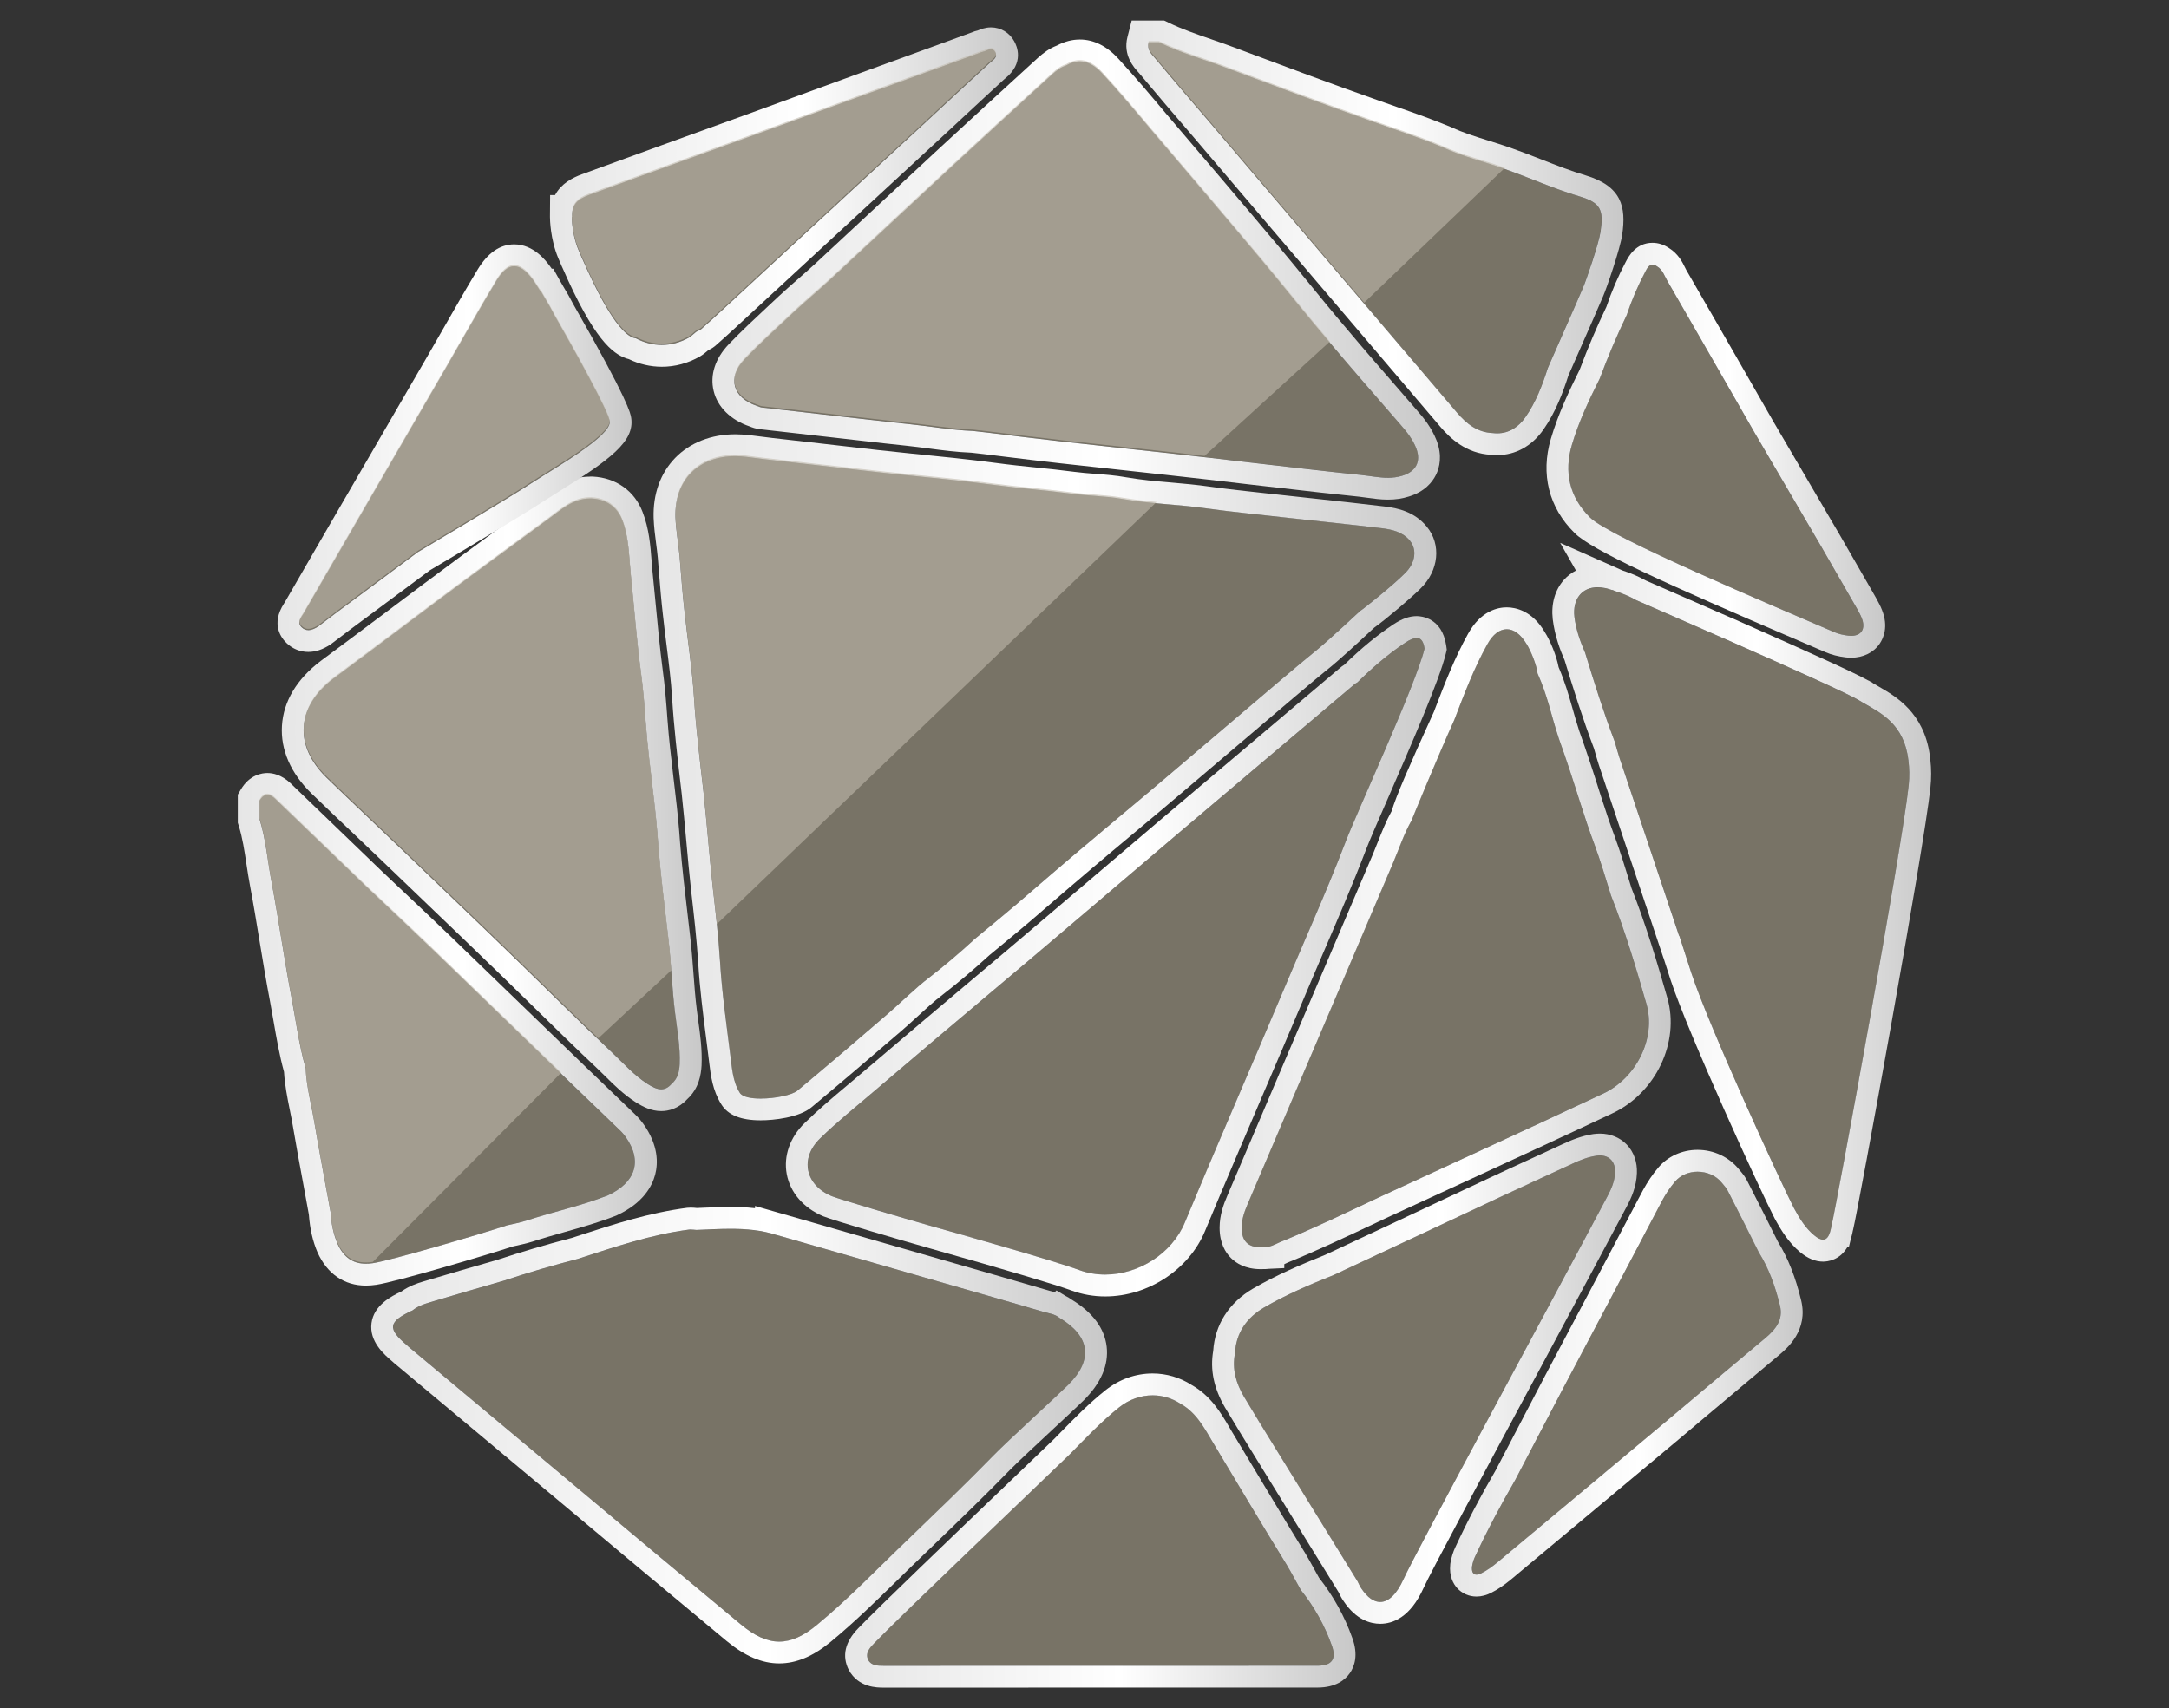<?xml version="1.0" encoding="utf-8"?>
<!-- Generator: Adobe Illustrator 16.0.0, SVG Export Plug-In . SVG Version: 6.00 Build 0)  -->
<!DOCTYPE svg PUBLIC "-//W3C//DTD SVG 1.1//EN" "http://www.w3.org/Graphics/SVG/1.1/DTD/svg11.dtd">
<svg version="1.1" id="Layer_1" xmlns="http://www.w3.org/2000/svg" xmlns:xlink="http://www.w3.org/1999/xlink" x="0px" y="0px"
	 width="107.354px" height="84.559px" viewBox="0 0 107.354 84.559" enable-background="new 0 0 107.354 84.559"
	 xml:space="preserve">
<rect x="0" y="0" width="107.354" height="84.559" fill="#333333" stroke="none"/>
<g>
	<g>
		<path fill="#787366" d="M59.74,5.903c4.126,4.844,8.249,9.692,12.378,14.53c0.465,0.541,0.999,0.973,1.76,1.003c0,0,0,0,0.002,0
			c0.711,0.087,1.248-0.251,1.624-0.792c0.516-0.738,0.834-1.581,1.104-2.432l0,0c0.574-1.318,1.17-2.636,1.739-3.968
			c0.162-0.372,0.79-2.22,0.87-2.78c0.159-1.081,0.007-1.428-1.047-1.745c-1.261-0.374-2.456-0.918-3.687-1.352
			c-1.028-0.372-2.108-0.619-3.104-1.086l0,0c-1.181-0.494-2.401-0.887-3.604-1.32c-2.367-0.833-4.716-1.716-7.061-2.595
			c-1.115-0.426-2.268-0.742-3.35-1.271c-0.173,0-0.344,0-0.518,0c-0.088,0.344,0.115,0.563,0.317,0.783
			C58.02,3.904,58.882,4.906,59.74,5.903z"/>
		
			<linearGradient id="SVGID_1_" gradientUnits="userSpaceOnUse" x1="64.108" y1="96.842" x2="88.712" y2="96.842" gradientTransform="matrix(1 0 0 -1 -8.36 108.614)">
			<stop  offset="0" style="stop-color:#E6E6E6"/>
			<stop  offset="0.54" style="stop-color:#FFFFFF"/>
			<stop  offset="1" style="stop-color:#C8C8C8"/>
		</linearGradient>
		<path fill="url(#SVGID_1_)" d="M57.367,2.096c1.082,0.529,2.233,0.845,3.35,1.271c2.345,0.878,4.693,1.763,7.061,2.595
			c1.202,0.432,2.423,0.826,3.604,1.32c0.995,0.467,2.075,0.715,3.104,1.086c1.231,0.435,2.425,0.977,3.686,1.352
			c1.054,0.315,1.206,0.664,1.047,1.745c-0.079,0.56-0.706,2.408-0.87,2.78c-0.569,1.331-1.165,2.65-1.738,3.968
			c-0.271,0.851-0.591,1.693-1.105,2.432c-0.337,0.485-0.802,0.806-1.405,0.806c-0.071,0-0.145-0.004-0.219-0.014
			c-0.002,0-0.002,0-0.002,0c-0.761-0.03-1.295-0.461-1.76-1.003c-4.129-4.838-8.251-9.687-12.377-14.53
			c-0.858-0.997-1.721-2-2.574-3.024c-0.202-0.22-0.405-0.438-0.317-0.783C57.023,2.096,57.195,2.096,57.367,2.096 M57.618,1.015
			h-0.251H56.85h-0.838l-0.208,0.812c-0.233,0.907,0.32,1.513,0.558,1.771c0.833,1,1.699,2.009,2.561,3.01l4.465,5.242
			c2.635,3.097,5.271,6.193,7.908,9.284c0.485,0.565,1.268,1.316,2.501,1.38c0.104,0.01,0.203,0.016,0.304,0.016
			c0.911,0,1.727-0.451,2.295-1.271c0.604-0.865,0.961-1.829,1.23-2.666c0.227-0.523,0.458-1.046,0.69-1.571
			c0.346-0.782,0.691-1.565,1.028-2.353c0.172-0.389,0.848-2.353,0.947-3.055c0.202-1.372-0.027-2.397-1.808-2.932
			c-0.731-0.218-1.438-0.494-2.185-0.787c-0.482-0.188-0.965-0.377-1.453-0.549c-0.381-0.137-0.777-0.262-1.172-0.384
			c-0.65-0.204-1.266-0.395-1.832-0.661c-0.919-0.386-1.816-0.699-2.682-1c-0.34-0.118-0.678-0.236-1.016-0.358
			c-2.223-0.783-4.462-1.622-6.628-2.434l-0.42-0.158c-0.382-0.146-0.775-0.281-1.168-0.416c-0.734-0.253-1.428-0.492-2.084-0.812
			L57.618,1.015L57.618,1.015z"/>
	</g>
	<g>
		<path fill="#787366" d="M69.78,26.763c-0.349-0.428-0.873-0.554-1.395-0.617c-1.58-0.188-3.165-0.354-4.742-0.526
			c-1.308-0.15-2.621-0.273-3.921-0.455c-1.388-0.201-2.783-0.224-4.171-0.468c-0.83-0.148-1.689-0.151-2.536-0.265
			c-1.279-0.169-2.568-0.261-3.853-0.436c-1.4-0.185-2.818-0.329-4.227-0.468c-1.497-0.149-2.991-0.331-4.487-0.5
			c-1.168-0.137-2.332-0.252-3.498-0.411c-2.081-0.265-3.581,0.933-3.518,2.995c0.024,0.646,0.146,1.28,0.203,1.905
			c0.08,0.922,0.14,1.837,0.244,2.745c0.149,1.407,0.378,2.816,0.467,4.226c0.098,1.575,0.29,3.134,0.471,4.698
			c0.173,1.586,0.288,3.173,0.463,4.766c0.14,1.214,0.28,2.432,0.358,3.665c0.092,1.532,0.315,3.06,0.502,4.587
			c0.089,0.648,0.113,1.314,0.477,1.896c0.307,0.498,2.405,0.263,2.854-0.112c1.477-1.229,2.929-2.478,4.385-3.726
			c0.725-0.62,1.396-1.307,2.158-1.889c0.743-0.574,1.45-1.175,2.144-1.81c0,0,0,0,0-0.01c0.924-0.765,1.854-1.521,2.755-2.31
			c1.542-1.334,3.094-2.649,4.653-3.95c2.118-1.75,8.457-7.2,9.379-7.93c0.829-0.657,2.372-2.132,2.381-2.125
			c0.077-0.036,1.597-1.238,2.213-1.863C70.069,27.857,70.134,27.193,69.78,26.763z M67.167,30.021
			c0.003,0.015,0.011,0.028,0.017,0.042C67.178,30.049,67.17,30.035,67.167,30.021z"/>
		
			<linearGradient id="SVGID_2_" gradientUnits="userSpaceOnUse" x1="40.709" y1="70.134" x2="79.447" y2="70.134" gradientTransform="matrix(1 0 0 -1 -8.36 108.614)">
			<stop  offset="0" style="stop-color:#E6E6E6"/>
			<stop  offset="0.54" style="stop-color:#FFFFFF"/>
			<stop  offset="1" style="stop-color:#C8C8C8"/>
		</linearGradient>
		<path fill="url(#SVGID_2_)" d="M36.391,22.581c0.18,0,0.369,0.013,0.56,0.037c1.167,0.158,2.331,0.273,3.498,0.411
			c1.496,0.17,2.99,0.352,4.487,0.501c1.409,0.139,2.826,0.283,4.227,0.468c1.284,0.175,2.573,0.268,3.853,0.436
			c0.846,0.114,1.706,0.117,2.536,0.265c1.388,0.245,2.783,0.268,4.171,0.468c1.3,0.182,2.613,0.305,3.921,0.455
			c1.577,0.173,3.162,0.338,4.742,0.526c0.521,0.063,1.046,0.188,1.395,0.617c0.354,0.429,0.289,1.092-0.241,1.611
			c-0.616,0.625-2.136,1.827-2.213,1.863l0,0c-0.016,0-1.555,1.469-2.381,2.125c-0.922,0.73-7.261,6.179-9.379,7.93
			c-1.559,1.301-3.111,2.617-4.653,3.951c-0.901,0.787-1.83,1.543-2.755,2.309c0,0.009,0,0.009,0,0.009
			c-0.695,0.634-1.401,1.236-2.144,1.811c-0.762,0.581-1.433,1.269-2.158,1.888c-1.456,1.249-2.908,2.499-4.385,3.726
			c-0.267,0.224-1.115,0.396-1.824,0.396c-0.484,0-0.905-0.081-1.03-0.283c-0.363-0.581-0.387-1.247-0.476-1.896
			c-0.188-1.527-0.411-3.055-0.503-4.587c-0.077-1.234-0.219-2.452-0.358-3.666c-0.175-1.592-0.291-3.177-0.464-4.765
			c-0.18-1.564-0.372-3.123-0.471-4.699c-0.09-1.41-0.318-2.818-0.467-4.225c-0.105-0.909-0.165-1.823-0.244-2.745
			c-0.057-0.625-0.179-1.26-0.203-1.906C33.377,23.74,34.606,22.581,36.391,22.581 M67.184,30.063
			c-0.006-0.014-0.014-0.027-0.017-0.042C67.17,30.035,67.178,30.049,67.184,30.063 M36.391,21.499
			c-1.186,0-2.241,0.415-2.972,1.169c-0.734,0.757-1.104,1.786-1.068,2.976c0.017,0.449,0.071,0.865,0.124,1.269
			c0.031,0.235,0.062,0.469,0.083,0.7c0.023,0.277,0.046,0.556,0.067,0.833c0.052,0.65,0.106,1.296,0.18,1.938
			c0.053,0.51,0.119,1.029,0.185,1.548c0.109,0.865,0.223,1.758,0.276,2.622c0.09,1.446,0.258,2.888,0.421,4.284l0.055,0.47
			c0.083,0.77,0.154,1.545,0.225,2.322c0.074,0.811,0.148,1.623,0.238,2.438l0.008,0.07c0.133,1.16,0.271,2.362,0.346,3.543
			c0.075,1.244,0.234,2.49,0.389,3.694l0.12,0.957l0.039,0.312c0.072,0.595,0.161,1.334,0.594,2.025
			c0.328,0.53,0.965,0.791,1.948,0.791c0.646,0,1.904-0.136,2.518-0.647c1.424-1.186,2.849-2.407,4.226-3.59l0.171-0.146
			c0.282-0.243,0.559-0.494,0.834-0.747c0.432-0.396,0.841-0.771,1.276-1.103c0.745-0.577,1.469-1.188,2.216-1.87l0.09-0.08
			l0.346-0.286c0.759-0.626,1.544-1.273,2.302-1.937c1.479-1.278,3.038-2.603,4.636-3.933c1.038-0.858,3.062-2.582,5.02-4.248
			c1.996-1.699,3.882-3.305,4.337-3.665c0.643-0.509,1.624-1.422,2.151-1.912c0.123-0.114,0.211-0.197,0.25-0.23
			c0.591-0.42,1.88-1.519,2.291-1.936c0.901-0.881,1.035-2.173,0.305-3.058c-0.598-0.736-1.437-0.923-2.1-1.001
			c-1.204-0.145-2.41-0.275-3.612-0.405l-1.143-0.125c-0.386-0.044-0.779-0.086-1.173-0.129c-0.895-0.097-1.819-0.196-2.715-0.322
			c-0.643-0.092-1.285-0.15-1.908-0.204c-0.772-0.066-1.501-0.131-2.227-0.258c-0.522-0.094-1.042-0.134-1.543-0.173
			c-0.346-0.027-0.692-0.053-1.036-0.099c-0.631-0.083-1.263-0.149-1.893-0.214c-0.653-0.067-1.306-0.134-1.957-0.223
			c-1.38-0.182-2.75-0.321-4.267-0.472c-1.076-0.107-2.15-0.231-3.226-0.356l-1.245-0.143c-0.391-0.045-0.785-0.09-1.179-0.134
			c-0.766-0.085-1.531-0.17-2.297-0.273C36.852,21.515,36.618,21.499,36.391,21.499L36.391,21.499z"/>
	</g>
	<g>
		<path fill="#787366" d="M49.205,72.021c0.626-0.646,3.11-2.913,3.664-3.461c1.251-1.241,1.091-2.404-0.416-3.312
			c0,0,0,0-0.003,0.003c-0.234-0.204-0.532-0.23-0.812-0.312c-0.774-0.23-1.55-0.446-2.326-0.676
			c-2.157-0.616-9.394-2.7-10.859-3.123c0,0.003,0,0.003,0,0.003c-1.301-0.426-2.647-0.307-3.981-0.256h-0.002
			c-0.115-0.01-0.247-0.027-0.357-0.018c-1.892,0.247-3.682,0.86-5.483,1.443c0,0,0,0,0,0.002c-1.236,0.319-2.453,0.674-3.665,1.077
			l0,0c-1.238,0.358-2.475,0.717-3.706,1.085c-0.298,0.087-0.598,0.199-0.837,0.395c-0.002,0-0.002,0-0.005,0
			c-1.201,0.561-1.26,0.897-0.261,1.733c0.012,0.01,0.025,0.027,0.042,0.043c2.724,2.277,5.444,4.556,8.165,6.831
			c2.76,2.314,5.521,4.627,8.291,6.924c1.366,1.144,2.44,1.149,3.787,0.036c1.6-1.321,3.032-2.826,4.529-4.253
			C46.39,74.81,47.822,73.442,49.205,72.021z"/>
		
			<linearGradient id="SVGID_3_" gradientUnits="userSpaceOnUse" x1="26.733" y1="37.59" x2="63.15" y2="37.59" gradientTransform="matrix(1 0 0 -1 -8.36 108.614)">
			<stop  offset="0" style="stop-color:#E6E6E6"/>
			<stop  offset="0.54" style="stop-color:#FFFFFF"/>
			<stop  offset="1" style="stop-color:#C8C8C8"/>
		</linearGradient>
		<path fill="url(#SVGID_3_)" d="M36.155,60.83c0.773,0,1.542,0.063,2.295,0.311c0,0,0,0,0-0.003
			c1.467,0.423,8.704,2.505,10.86,3.123c0.777,0.229,1.553,0.445,2.327,0.676c0.281,0.082,0.579,0.108,0.812,0.312
			c0.003-0.003,0.003-0.003,0.003-0.003c1.507,0.909,1.668,2.07,0.416,3.312c-0.554,0.548-3.038,2.815-3.664,3.46
			c-1.383,1.422-2.815,2.79-4.238,4.166c-1.497,1.426-2.929,2.932-4.529,4.253c-0.667,0.552-1.268,0.829-1.87,0.829
			c-0.613,0-1.228-0.288-1.917-0.865c-2.77-2.297-5.531-4.61-8.291-6.924c-2.721-2.276-5.441-4.554-8.166-6.831
			c-0.016-0.016-0.029-0.033-0.042-0.043c-0.997-0.835-0.939-1.173,0.262-1.733c0.003,0,0.003,0,0.005,0
			c0.24-0.197,0.54-0.308,0.836-0.395c1.231-0.368,2.468-0.727,3.706-1.085c1.211-0.403,2.429-0.758,3.664-1.077
			c0-0.002,0-0.002,0-0.002c1.801-0.583,3.592-1.196,5.483-1.443c0.023-0.002,0.047-0.003,0.071-0.003
			c0.093,0,0.194,0.014,0.286,0.021h0.002C35.032,60.864,35.594,60.83,36.155,60.83 M37.368,59.7v0.111
			c-0.462-0.054-0.881-0.063-1.213-0.063l0,0l0,0c-0.429,0-0.856,0.02-1.285,0.037l-0.374,0.016h-0.002
			c-0.104-0.01-0.211-0.019-0.312-0.019c-0.061,0-0.119,0.003-0.174,0.009c-1.88,0.244-3.614,0.809-5.293,1.354l-0.419,0.137h-0.001
			c-1.285,0.335-2.486,0.688-3.671,1.081c-1.201,0.347-2.439,0.706-3.674,1.075c-0.311,0.091-0.71,0.229-1.08,0.492
			c-0.52,0.245-1.367,0.687-1.483,1.569c-0.118,0.908,0.62,1.551,1.042,1.906l0.073,0.067l4.143,3.466l4.022,3.365
			c2.76,2.315,5.523,4.63,8.293,6.929c0.896,0.746,1.75,1.113,2.608,1.113c0.846,0,1.683-0.353,2.558-1.077
			c1.172-0.968,2.259-2.032,3.31-3.062c0.425-0.417,0.848-0.832,1.278-1.241l0.618-0.597c1.206-1.164,2.454-2.366,3.649-3.596
			c0.351-0.361,1.388-1.327,2.223-2.104c0.63-0.586,1.195-1.111,1.428-1.341c0.867-0.862,1.249-1.759,1.142-2.669
			c-0.109-0.907-0.691-1.689-1.731-2.322c-0.104-0.077-0.208-0.139-0.312-0.188l-0.44-0.268l-0.082,0.083
			c-0.039-0.011-0.077-0.021-0.112-0.027c-0.051-0.012-0.102-0.024-0.151-0.039c-0.396-0.116-0.798-0.232-1.198-0.348
			c-0.375-0.107-0.75-0.215-1.126-0.327c-2.165-0.619-9.4-2.702-10.867-3.126l-0.134-0.038c-0.026-0.008-0.053-0.016-0.08-0.022
			L37.368,59.7L37.368,59.7z"/>
	</g>
	<g>
		<path fill="#787366" d="M79.556,59.227c0.196-0.369,0.365-0.747,0.38-1.188c0.024-0.574-0.34-0.911-0.92-0.827
			c-0.437,0.063-0.838,0.229-1.238,0.417c-1.176,0.55-2.366,1.082-3.545,1.637c-2.737,1.292-5.476,2.561-8.22,3.85l0,0
			c-1.187,0.474-2.364,0.977-3.461,1.616c-0.838,0.493-1.383,1.241-1.428,2.27l0,0c-0.154,0.778,0.062,1.478,0.44,2.131
			c0.479,0.807,0.978,1.613,1.466,2.405c1.386,2.253,2.778,4.505,4.161,6.747c0.062,0.121,0.118,0.256,0.196,0.364
			c0.698,1.035,1.497,0.819,2.079-0.473C70.049,76.883,76.61,64.787,79.556,59.227z"/>
		
			<linearGradient id="SVGID_4_" gradientUnits="userSpaceOnUse" x1="68.352" y1="40.363" x2="89.38" y2="40.363" gradientTransform="matrix(1 0 0 -1 -8.36 108.614)">
			<stop  offset="0" style="stop-color:#E6E6E6"/>
			<stop  offset="0.54" style="stop-color:#FFFFFF"/>
			<stop  offset="1" style="stop-color:#C8C8C8"/>
		</linearGradient>
		<path fill="url(#SVGID_4_)" d="M79.185,57.199c0.479,0,0.774,0.325,0.751,0.84c-0.015,0.439-0.184,0.818-0.38,1.188
			c-2.948,5.562-9.507,17.656-10.089,18.949c-0.335,0.741-0.74,1.128-1.156,1.128c-0.31,0-0.625-0.214-0.923-0.655
			c-0.077-0.108-0.135-0.243-0.196-0.364c-1.382-2.242-2.773-4.494-4.161-6.747c-0.488-0.791-0.986-1.599-1.466-2.405
			c-0.38-0.653-0.595-1.353-0.44-2.131c0.045-1.027,0.59-1.776,1.428-2.27c1.098-0.64,2.275-1.143,3.461-1.616
			c2.743-1.288,5.481-2.557,8.22-3.85c1.18-0.555,2.369-1.087,3.545-1.637c0.399-0.188,0.8-0.354,1.238-0.417
			C79.075,57.203,79.131,57.199,79.185,57.199 M79.185,56.117c-0.104,0-0.21,0.009-0.323,0.023c-0.595,0.088-1.112,0.308-1.544,0.51
			c-0.557,0.26-1.119,0.519-1.683,0.776c-0.621,0.285-1.243,0.569-1.864,0.861c-1.575,0.743-3.151,1.479-4.727,2.216
			c-1.152,0.538-2.309,1.077-3.462,1.619c-1.167,0.468-2.406,0.993-3.575,1.674c-1.186,0.698-1.877,1.787-1.959,3.076
			c-0.162,0.932,0.027,1.85,0.583,2.803c0.488,0.821,0.989,1.634,1.481,2.429c0.857,1.395,1.718,2.79,2.578,4.184l1.555,2.52
			l0.019,0.037c0.06,0.122,0.132,0.273,0.243,0.428c0.615,0.916,1.323,1.111,1.805,1.111c0.615,0,1.485-0.307,2.143-1.765
			c0.349-0.778,3.229-6.142,5.771-10.873c1.599-2.982,3.191-5.947,4.287-8.014c0.236-0.445,0.482-0.993,0.505-1.657
			c0.023-0.546-0.154-1.052-0.502-1.414C80.18,56.311,79.707,56.117,79.185,56.117L79.185,56.117z"/>
	</g>
	<g>
		<path fill="#787366" d="M33.089,46.526c-0.183-1.562-0.382-3.12-0.508-4.688c-0.056-0.82-0.136-1.633-0.234-2.436
			c-0.143-1.244-0.304-2.474-0.394-3.716c-0.058-0.817-0.124-1.624-0.234-2.432c-0.214-1.614-0.333-3.238-0.502-4.852
			c-0.087-0.888-0.087-1.81-0.42-2.659c-0.252-0.668-0.814-1.034-1.513-1.066c-0.887-0.033-1.482,0.537-2.119,1.003
			c-2.475,1.812-4.953,3.634-7.403,5.485c-0.815,0.615-2.974,2.224-3.241,2.421c-1.848,1.396-1.994,3.318-0.342,4.924
			c1.248,1.208,2.518,2.396,3.771,3.602c1.87,1.8,3.742,3.58,5.599,5.385c1.586,1.535,3.144,3.096,4.755,4.612
			c0.564,0.534,1.083,1.123,1.75,1.55c0.392,0.247,0.804,0.449,1.197-0.012c0.301-0.255,0.372-0.589,0.393-0.963
			c0.036-0.856-0.123-1.7-0.227-2.538C33.262,48.943,33.227,47.726,33.089,46.526z"/>
		
			<linearGradient id="SVGID_5_" gradientUnits="userSpaceOnUse" x1="22.309" y1="69.316" x2="43.09" y2="69.316" gradientTransform="matrix(1 0 0 -1 -8.36 108.614)">
			<stop  offset="0" style="stop-color:#E6E6E6"/>
			<stop  offset="0.54" style="stop-color:#FFFFFF"/>
			<stop  offset="1" style="stop-color:#C8C8C8"/>
		</linearGradient>
		<path fill="url(#SVGID_5_)" d="M29.209,24.677c0.024,0,0.05,0,0.073,0.001c0.698,0.033,1.26,0.399,1.513,1.066
			c0.333,0.849,0.333,1.771,0.42,2.659c0.17,1.614,0.288,3.239,0.502,4.852c0.111,0.807,0.176,1.614,0.234,2.432
			c0.09,1.242,0.25,2.472,0.394,3.716c0.097,0.803,0.179,1.616,0.234,2.436c0.126,1.567,0.324,3.125,0.507,4.688
			c0.14,1.199,0.175,2.416,0.327,3.62c0.104,0.837,0.263,1.682,0.227,2.538c-0.022,0.374-0.092,0.707-0.393,0.963
			c-0.172,0.201-0.347,0.276-0.521,0.276c-0.227,0-0.455-0.125-0.676-0.265c-0.667-0.427-1.185-1.015-1.75-1.55
			c-1.611-1.516-3.168-3.077-4.755-4.612c-1.857-1.804-3.729-3.584-5.599-5.385c-1.253-1.206-2.524-2.393-3.771-3.602
			c-1.652-1.605-1.506-3.529,0.342-4.925c0.267-0.196,2.426-1.804,3.241-2.42c2.45-1.85,4.929-3.673,7.403-5.486
			C27.783,25.227,28.363,24.677,29.209,24.677 M29.209,23.595c-1.091,0-1.837,0.569-2.437,1.027
			c-0.083,0.062-0.165,0.125-0.248,0.187c-2.508,1.837-4.961,3.641-7.416,5.494c-0.812,0.613-2.963,2.216-3.229,2.412
			c-1.189,0.897-1.849,2.005-1.924,3.21c-0.074,1.193,0.434,2.355,1.469,3.36c0.687,0.667,1.379,1.323,2.074,1.982
			c0.567,0.54,1.136,1.079,1.7,1.622c0.668,0.643,1.336,1.283,2.004,1.924c1.2,1.148,2.398,2.299,3.591,3.455
			c0.566,0.549,1.126,1.098,1.687,1.646c1.001,0.981,2.036,1.995,3.081,2.979c0.13,0.123,0.26,0.249,0.389,0.379
			c0.452,0.448,0.919,0.913,1.521,1.295c0.343,0.217,0.756,0.435,1.258,0.435c0.343,0,0.839-0.105,1.287-0.592
			c0.578-0.531,0.68-1.202,0.708-1.666c0.034-0.789-0.067-1.514-0.165-2.216c-0.023-0.173-0.048-0.346-0.069-0.518
			c-0.077-0.608-0.122-1.214-0.17-1.856c-0.043-0.572-0.088-1.165-0.156-1.755l-0.104-0.891c-0.146-1.233-0.298-2.509-0.398-3.759
			c-0.053-0.786-0.132-1.6-0.239-2.479l-0.091-0.78c-0.117-0.992-0.227-1.927-0.297-2.884c-0.057-0.795-0.125-1.65-0.242-2.5
			c-0.135-1.025-0.235-2.087-0.332-3.115c-0.054-0.569-0.108-1.137-0.167-1.704c-0.016-0.169-0.031-0.349-0.044-0.527
			c-0.057-0.745-0.123-1.59-0.445-2.414c-0.392-1.038-1.316-1.698-2.468-1.753H29.209L29.209,23.595z"/>
	</g>
	<g>
		<path fill="#787366" d="M53.423,62.874c2.004,0.729,4.422-0.418,5.222-2.357c1.555-3.745,3.187-7.479,4.77-11.232
			c1.059-2.533,2.196-5.027,3.178-7.591c0.571-1.506,3.477-7.778,3.916-9.587c-0.087-0.578-0.354-0.686-0.944-0.298
			c-0.867,0.574-1.639,1.245-2.376,1.971c-0.063,0.039-0.119,0.062-0.165,0.11c-2.935,2.477-5.863,4.958-8.792,7.438
			c-1.414,1.2-7.51,6.399-9.161,7.776c-1.959,1.644-3.906,3.3-5.849,4.953c-0.886,0.752-1.794,1.485-2.631,2.301
			c-1.018,0.984-0.729,2.31,0.574,2.854c0.367,0.153,3.65,1.118,4.912,1.476C47.253,61.022,52.173,62.407,53.423,62.874z"/>
		
			<linearGradient id="SVGID_6_" gradientUnits="userSpaceOnUse" x1="47.255" y1="61.276" x2="79.966" y2="61.276" gradientTransform="matrix(1 0 0 -1 -8.36 108.614)">
			<stop  offset="0" style="stop-color:#E6E6E6"/>
			<stop  offset="0.54" style="stop-color:#FFFFFF"/>
			<stop  offset="1" style="stop-color:#C8C8C8"/>
		</linearGradient>
		<path fill="url(#SVGID_6_)" d="M70.121,31.58c0.216,0,0.335,0.178,0.387,0.527c-0.439,1.809-3.345,8.081-3.916,9.587
			c-0.98,2.562-2.119,5.058-3.178,7.591c-1.583,3.753-3.215,7.487-4.77,11.232c-0.635,1.538-2.288,2.578-3.943,2.578
			c-0.432,0-0.864-0.069-1.278-0.221c-1.25-0.467-6.17-1.853-7.349-2.186c-1.262-0.357-4.544-1.323-4.911-1.476
			c-1.304-0.545-1.594-1.869-0.574-2.854c0.835-0.815,1.745-1.548,2.631-2.301c1.943-1.652,3.89-3.311,5.849-4.953
			c1.651-1.375,7.748-6.575,9.161-7.776c2.929-2.479,5.857-4.962,8.791-7.438c0.047-0.047,0.104-0.071,0.166-0.11
			c0.738-0.726,1.51-1.397,2.376-1.971C69.797,31.656,69.981,31.58,70.121,31.58 M70.121,30.499c-0.362,0-0.728,0.129-1.149,0.406
			c-0.812,0.539-1.59,1.177-2.443,2.009c-0.068,0.041-0.148,0.096-0.229,0.17c-2.308,1.95-4.614,3.903-6.918,5.854l-1.849,1.565
			l-1.943,1.654c-2.39,2.033-6.001,5.108-7.21,6.115c-1.824,1.529-3.632,3.066-5.438,4.604l-0.42,0.356l-0.56,0.473
			c-0.707,0.594-1.438,1.207-2.126,1.879c-0.737,0.712-1.064,1.642-0.896,2.542c0.173,0.917,0.833,1.677,1.808,2.085
			c0.492,0.204,4.147,1.268,5.034,1.518l0.213,0.061c3.92,1.108,6.293,1.816,7.052,2.099c0.531,0.193,1.084,0.289,1.656,0.289
			c2.122,0,4.155-1.334,4.943-3.248c0.908-2.186,1.862-4.413,2.784-6.565c0.662-1.552,1.328-3.103,1.983-4.658
			c0.363-0.87,0.734-1.733,1.104-2.594c0.705-1.636,1.433-3.326,2.084-5.028c0.181-0.477,0.624-1.494,1.14-2.673
			c1.113-2.559,2.501-5.744,2.817-7.047l0.049-0.205l-0.029-0.21C71.37,30.57,70.328,30.499,70.121,30.499L70.121,30.499z"/>
	</g>
	<g>
		<path fill="#787366" d="M41.046,13.881c-0.589,0.542-1.203,1.051-1.786,1.596c-0.81,0.762-1.637,1.51-2.41,2.315
			c-0.866,0.901-0.586,1.891,0.598,2.292c0.099,0.036,0.201,0.086,0.301,0.09c1.271,0.151,2.542,0.28,3.819,0.435
			c1.131,0.125,2.268,0.264,3.408,0.38c1.063,0.11,2.113,0.301,3.186,0.342c0.226,0.025,0.452,0.05,0.676,0.076
			c1.254,0.153,2.512,0.312,3.759,0.45c1.741,0.198,3.483,0.379,5.221,0.572c1.409,0.155,2.832,0.318,4.238,0.486
			c1.778,0.203,3.556,0.417,5.334,0.598c0.661,0.067,1.336,0.251,2.013,0.037c0.676-0.204,0.948-0.698,0.695-1.36
			c-0.174-0.44-0.462-0.812-0.776-1.167c-1.17-1.352-2.35-2.691-3.495-4.054c-1.15-1.349-2.245-2.739-3.382-4.093
			c-1.816-2.163-3.654-4.323-5.497-6.484c-0.777-0.928-1.565-1.86-2.392-2.759c-0.604-0.655-1.184-0.748-1.801-0.388
			C52.497,3.325,52.293,3.49,52.1,3.66c-1.629,1.489-3.256,2.978-4.87,4.472C45.163,10.047,43.11,11.968,41.046,13.881z"/>
		
			<linearGradient id="SVGID_7_" gradientUnits="userSpaceOnUse" x1="43.622" y1="95.27" x2="79.633" y2="95.27" gradientTransform="matrix(1 0 0 -1 -8.36 108.614)">
			<stop  offset="0" style="stop-color:#E6E6E6"/>
			<stop  offset="0.54" style="stop-color:#FFFFFF"/>
			<stop  offset="1" style="stop-color:#C8C8C8"/>
		</linearGradient>
		<path fill="url(#SVGID_7_)" d="M53.445,3.037c0.37,0,0.736,0.19,1.109,0.596c0.826,0.899,1.614,1.83,2.392,2.759
			c1.843,2.161,3.681,4.32,5.497,6.484c1.137,1.354,2.23,2.745,3.382,4.093c1.146,1.363,2.325,2.704,3.495,4.055
			c0.313,0.354,0.603,0.726,0.776,1.167c0.253,0.663-0.02,1.158-0.695,1.36c-0.235,0.074-0.471,0.101-0.705,0.101
			c-0.439,0-0.877-0.093-1.308-0.137c-1.779-0.181-3.556-0.396-5.334-0.598c-1.406-0.167-2.83-0.331-4.238-0.486
			c-1.737-0.192-3.479-0.374-5.221-0.571c-1.247-0.137-2.505-0.297-3.759-0.45c-0.224-0.026-0.449-0.051-0.676-0.076
			c-1.072-0.042-2.122-0.234-3.185-0.342c-1.141-0.116-2.277-0.256-3.408-0.38c-1.278-0.155-2.549-0.284-3.819-0.435
			c-0.101-0.003-0.203-0.054-0.301-0.09c-1.184-0.401-1.464-1.39-0.598-2.292c0.774-0.806,1.6-1.554,2.41-2.315
			c0.583-0.545,1.197-1.054,1.786-1.596c2.064-1.914,4.117-3.833,6.183-5.748c1.614-1.493,3.242-2.981,4.871-4.472
			c0.193-0.171,0.397-0.336,0.654-0.416C52.988,3.108,53.217,3.037,53.445,3.037 M53.445,1.956c-0.382,0-0.763,0.101-1.136,0.299
			c-0.391,0.149-0.688,0.385-0.93,0.601l-0.148,0.135c-1.583,1.448-3.167,2.896-4.736,4.348c-1.131,1.049-2.259,2.099-3.386,3.148
			c-0.932,0.867-1.863,1.734-2.797,2.602c-0.263,0.241-0.535,0.479-0.806,0.717c-0.331,0.289-0.662,0.58-0.983,0.879l-0.519,0.486
			c-0.641,0.598-1.305,1.216-1.934,1.871c-0.675,0.703-0.94,1.525-0.747,2.317c0.193,0.793,0.842,1.431,1.777,1.749
			c0.13,0.052,0.316,0.124,0.549,0.143c0.597,0.071,1.193,0.137,1.792,0.203c0.663,0.074,1.329,0.148,1.996,0.227l1.245,0.142
			c0.727,0.083,1.454,0.168,2.184,0.242c0.362,0.038,0.726,0.086,1.088,0.133c0.685,0.09,1.394,0.183,2.123,0.212l0.251,0.028
			l0.378,0.043l0.995,0.123c0.927,0.113,1.854,0.228,2.775,0.33c0.982,0.111,1.966,0.217,2.95,0.323
			c0.757,0.083,1.514,0.164,2.271,0.249c1.405,0.154,2.825,0.317,4.229,0.485l1.383,0.158c1.323,0.152,2.645,0.306,3.967,0.44
			c0.131,0.014,0.265,0.033,0.397,0.052c0.307,0.043,0.653,0.092,1.021,0.092c0.373,0,0.71-0.049,1.033-0.152
			c0.789-0.238,1.171-0.718,1.349-1.079c0.173-0.355,0.32-0.939,0.027-1.7c-0.247-0.629-0.633-1.11-0.978-1.498l-0.897-1.035
			c-0.867-0.996-1.731-1.99-2.578-2.999c-0.644-0.753-1.266-1.515-1.884-2.275c-0.498-0.608-0.994-1.216-1.498-1.817
			c-1.817-2.166-3.657-4.327-5.503-6.49c-0.747-0.893-1.557-1.853-2.416-2.788C54.772,2.273,54.131,1.956,53.445,1.956L53.445,1.956
			z"/>
	</g>
	<g>
		<path fill="#787366" d="M64.383,78.709C64.389,78.709,64.389,78.709,64.383,78.709c-0.237-0.413-0.455-0.842-0.705-1.254
			c-1.229-1.994-2.418-4.007-3.625-6.015c-0.438-0.735-0.835-1.515-1.636-1.956c-0.907-0.599-2.106-0.552-3.038,0.191
			c-0.877,0.7-1.653,1.522-2.442,2.323c-1.843,1.779-8.342,7.967-9.674,9.351c-0.217,0.223-0.463,0.485-0.288,0.832
			c0.157,0.285,0.489,0.282,0.786,0.282c7.15,0,14.299,0,21.45-0.004c0.705,0,0.95-0.329,0.705-1.002
			C65.563,80.459,65.048,79.54,64.383,78.709z"/>
		
			<linearGradient id="SVGID_8_" gradientUnits="userSpaceOnUse" x1="50.191" y1="32.846" x2="75.45" y2="32.846" gradientTransform="matrix(1 0 0 -1 -8.36 108.614)">
			<stop  offset="0" style="stop-color:#E6E6E6"/>
			<stop  offset="0.54" style="stop-color:#FFFFFF"/>
			<stop  offset="1" style="stop-color:#C8C8C8"/>
		</linearGradient>
		<path fill="url(#SVGID_8_)" d="M57.05,69.073c0.481,0.001,0.955,0.14,1.369,0.412c0.799,0.44,1.195,1.221,1.635,1.956
			c1.206,2.008,2.396,4.021,3.626,6.015c0.249,0.412,0.468,0.841,0.704,1.254c0.665,0.831,1.18,1.75,1.533,2.748
			c0.245,0.673,0,1.002-0.705,1.002c-7.151,0.004-14.3,0.004-21.45,0.004c-0.006,0-0.013,0-0.019,0
			c-0.293,0-0.613-0.004-0.766-0.282c-0.175-0.346,0.072-0.608,0.289-0.833c1.331-1.382,7.831-7.569,9.675-9.35
			c0.789-0.801,1.564-1.623,2.441-2.324C55.887,69.271,56.473,69.073,57.05,69.073 M64.387,78.709c0,0-0.001,0-0.004,0
			C64.386,78.709,64.387,78.709,64.387,78.709 M57.05,67.991L57.05,67.991c-0.846,0-1.657,0.29-2.345,0.839
			c-0.811,0.646-1.527,1.378-2.22,2.087l-0.317,0.322c-0.488,0.473-1.348,1.295-2.354,2.26c-2.68,2.566-6.349,6.082-7.33,7.101
			c-0.664,0.681-0.824,1.378-0.473,2.071c0.483,0.873,1.389,0.873,1.73,0.873c7.169,0,14.318,0,21.469-0.003
			c0.907,0,1.371-0.388,1.598-0.713c0.229-0.325,0.434-0.892,0.125-1.74c-0.381-1.07-0.937-2.077-1.652-2.987
			c-0.08-0.141-0.158-0.284-0.236-0.427c-0.144-0.261-0.286-0.522-0.44-0.778c-0.903-1.466-1.78-2.935-2.659-4.402l-0.966-1.61
			l-0.129-0.22c-0.431-0.734-0.921-1.565-1.872-2.104C58.401,68.188,57.736,67.992,57.05,67.991L57.05,67.991z"/>
	</g>
	<g>
		<path fill="#787366" d="M87.052,61.989L87.052,61.989c-0.503-1.006-1.012-2.021-1.523-3.019c-0.069-0.158-0.202-0.286-0.308-0.422
			c-0.555-0.686-1.728-0.75-2.32-0.049c-0.252,0.298-0.451,0.605-0.64,0.949c-1.616,3.071-3.235,6.149-4.86,9.215
			c-0.812,1.542-1.604,3.075-2.412,4.612c-0.715,1.233-1.38,2.483-1.979,3.779c-0.07,0.146-0.124,0.326-0.152,0.495
			c-0.038,0.364,0.14,0.499,0.465,0.331c0.276-0.139,0.535-0.326,0.777-0.525c2.766-2.305,5.523-4.615,8.285-6.924
			c1.656-1.401,3.329-2.797,4.989-4.191c0.503-0.426,0.899-0.894,0.724-1.613C87.875,63.704,87.564,62.812,87.052,61.989z"/>
		
			<linearGradient id="SVGID_9_" gradientUnits="userSpaceOnUse" x1="80.129" y1="40.636" x2="97.58" y2="40.636" gradientTransform="matrix(1 0 0 -1 -8.36 108.614)">
			<stop  offset="0" style="stop-color:#E6E6E6"/>
			<stop  offset="0.54" style="stop-color:#FFFFFF"/>
			<stop  offset="1" style="stop-color:#C8C8C8"/>
		</linearGradient>
		<path fill="url(#SVGID_9_)" d="M84.022,58.003c0.455,0,0.911,0.189,1.198,0.546c0.106,0.136,0.238,0.264,0.308,0.422
			c0.513,0.998,1.021,2.013,1.522,3.019c0.513,0.823,0.824,1.716,1.047,2.637c0.176,0.72-0.221,1.188-0.724,1.613
			c-1.66,1.395-3.333,2.79-4.989,4.191c-2.762,2.31-5.52,4.619-8.285,6.924c-0.242,0.2-0.501,0.387-0.777,0.525
			c-0.094,0.05-0.176,0.071-0.243,0.071c-0.167,0-0.249-0.143-0.222-0.402c0.027-0.169,0.081-0.349,0.152-0.495
			c0.6-1.296,1.265-2.546,1.979-3.779c0.807-1.537,1.6-3.07,2.412-4.612c1.625-3.065,3.244-6.144,4.86-9.215
			c0.188-0.344,0.387-0.651,0.64-0.949C83.185,58.163,83.602,58.003,84.022,58.003 M84.022,56.921c-0.765,0-1.475,0.321-1.948,0.882
			c-0.278,0.329-0.521,0.688-0.761,1.127l-0.274,0.518c-1.526,2.903-3.058,5.812-4.594,8.709c-0.474,0.898-0.938,1.788-1.401,2.681
			l-1.012,1.938c-0.767,1.316-1.43,2.582-2.005,3.826c-0.106,0.22-0.193,0.502-0.239,0.776l-0.004,0.03l-0.003,0.031
			c-0.062,0.591,0.149,0.965,0.338,1.174c0.245,0.271,0.586,0.422,0.959,0.422c0.244,0,0.492-0.064,0.739-0.192
			c0.307-0.154,0.619-0.363,0.97-0.654c2.248-1.872,4.487-3.747,6.729-5.62l1.562-1.307c1.133-0.959,2.269-1.912,3.402-2.862
			l1.589-1.331c0.396-0.336,1.437-1.221,1.078-2.696c-0.28-1.159-0.648-2.087-1.152-2.908c-0.494-0.989-0.992-1.986-1.496-2.966
			c-0.112-0.235-0.254-0.406-0.36-0.531l-0.065-0.077C85.582,57.276,84.82,56.921,84.022,56.921L84.022,56.921z"/>
	</g>
	<g>
		<path fill="#787366" d="M77.796,22.029c-0.391,1.328-0.131,2.568,0.893,3.581c0.95,0.98,9.182,4.424,12.095,5.682
			c0.214,0.093,0.463,0.149,0.702,0.175c0.608,0.066,0.884-0.3,0.66-0.866c-0.062-0.163-0.148-0.312-0.231-0.463
			c-0.599-1.042-1.197-2.084-1.801-3.126c-1.083-1.854-2.171-3.714-3.259-5.569c-1.439-2.518-2.886-5.033-4.333-7.54
			c-0.144-0.25-0.228-0.547-0.5-0.71l0,0c-0.336-0.239-0.479,0.044-0.592,0.262c-0.367,0.688-0.674,1.405-0.921,2.148l0,0
			c-0.494,1.021-0.936,2.067-1.331,3.132C78.651,19.793,78.133,20.883,77.796,22.029z"/>
		
			<linearGradient id="SVGID_10_" gradientUnits="userSpaceOnUse" x1="84.903" y1="86.325" x2="101.665" y2="86.325" gradientTransform="matrix(1 0 0 -1 -8.36 108.614)">
			<stop  offset="0" style="stop-color:#E6E6E6"/>
			<stop  offset="0.54" style="stop-color:#FFFFFF"/>
			<stop  offset="1" style="stop-color:#C8C8C8"/>
		</linearGradient>
		<path fill="url(#SVGID_10_)" d="M81.79,13.101c0.068,0,0.143,0.025,0.233,0.091c0.274,0.164,0.356,0.46,0.501,0.71
			c1.446,2.506,2.893,5.022,4.333,7.54c1.087,1.855,2.175,3.715,3.258,5.569c0.604,1.042,1.202,2.084,1.801,3.126
			c0.083,0.152,0.169,0.3,0.231,0.463c0.207,0.522-0.012,0.875-0.525,0.875c-0.043,0-0.086-0.002-0.135-0.008
			c-0.24-0.026-0.488-0.083-0.702-0.175c-2.912-1.259-11.144-4.703-12.095-5.681c-1.023-1.013-1.284-2.253-0.893-3.582
			c0.337-1.146,0.854-2.236,1.383-3.294c0.396-1.066,0.838-2.111,1.331-3.133c0.247-0.744,0.555-1.461,0.921-2.148
			C81.514,13.293,81.614,13.101,81.79,13.101 M81.79,12.019c-0.833,0-1.195,0.7-1.316,0.931c-0.379,0.711-0.706,1.467-0.967,2.243
			c-0.475,0.987-0.92,2.032-1.322,3.109c-0.502,1.007-1.062,2.181-1.426,3.421c-0.516,1.748-0.101,3.402,1.17,4.657
			c0.811,0.834,4.534,2.525,11.12,5.344l1.304,0.561c0.296,0.128,0.636,0.214,1.01,0.258c0.096,0.011,0.179,0.015,0.258,0.015
			c0.6,0,1.114-0.253,1.415-0.697c0.183-0.269,0.44-0.84,0.115-1.658c-0.076-0.202-0.174-0.377-0.259-0.533l-0.028-0.054
			l-0.314-0.548c-0.499-0.866-0.996-1.733-1.499-2.599c-1.085-1.859-2.173-3.719-3.263-5.574c-1.433-2.51-2.881-5.025-4.328-7.533
			c-0.021-0.041-0.044-0.084-0.065-0.129c-0.122-0.249-0.325-0.661-0.778-0.946C82.355,12.109,82.077,12.019,81.79,12.019
			L81.79,12.019z"/>
	</g>
	<g>
		<path fill="#787366" d="M81.488,49.695c-0.518-1.803-1.059-3.614-1.754-5.366l0,0c-0.264-0.853-0.517-1.704-0.821-2.532
			c-0.255-0.682-0.492-1.39-0.708-2.078c-0.335-1.062-0.677-2.11-1.051-3.155c-0.391-1.183-0.544-2.087-1.054-3.227
			c-0.049-0.417-0.323-1.105-0.55-1.465c-0.572-0.967-1.391-0.969-1.94,0.021c-0.664,1.19-1.149,2.478-1.638,3.753l0,0
			c-0.749,1.646-2.129,4.995-2.122,4.995l-0.007,0.002c-0.371,0.664-0.607,1.388-0.905,2.087c-2.398,5.633-4.8,11.251-7.197,16.89
			c-0.157,0.366-0.292,0.746-0.293,1.151c-0.003,0.688,0.348,1.006,1.038,0.972v-0.002c0.311,0.023,0.566-0.113,0.827-0.235
			c1.678-0.685,3.308-1.471,4.947-2.239c3.692-1.708,7.392-3.393,11.075-5.124C80.981,53.374,81.979,51.412,81.488,49.695z"/>
		
			<linearGradient id="SVGID_11_" gradientUnits="userSpaceOnUse" x1="68.726" y1="62.166" x2="91.053" y2="62.166" gradientTransform="matrix(1 0 0 -1 -8.36 108.614)">
			<stop  offset="0" style="stop-color:#E6E6E6"/>
			<stop  offset="0.54" style="stop-color:#FFFFFF"/>
			<stop  offset="1" style="stop-color:#C8C8C8"/>
		</linearGradient>
		<path fill="url(#SVGID_11_)" d="M74.577,31.148c0.343,0,0.688,0.244,0.974,0.724c0.227,0.36,0.502,1.049,0.55,1.465
			c0.51,1.141,0.662,2.044,1.054,3.227c0.375,1.044,0.716,2.093,1.051,3.155c0.218,0.688,0.453,1.397,0.708,2.078
			c0.305,0.828,0.558,1.68,0.821,2.532c0.697,1.752,1.237,3.563,1.754,5.366c0.49,1.718-0.508,3.68-2.151,4.448
			c-3.684,1.732-7.383,3.416-11.075,5.124c-1.641,0.769-3.269,1.556-4.947,2.239c-0.239,0.113-0.476,0.237-0.757,0.237
			c-0.022,0-0.047,0-0.068-0.002v0.002c-0.033,0.001-0.063,0.003-0.095,0.003c-0.628,0-0.947-0.319-0.943-0.975
			c0.002-0.405,0.136-0.786,0.292-1.151c2.397-5.639,4.801-11.257,7.198-16.89c0.298-0.699,0.533-1.423,0.905-2.087l0.006-0.002
			c-0.006,0,1.373-3.348,2.122-4.995c0.489-1.277,0.973-2.563,1.638-3.753C73.887,31.395,74.232,31.148,74.577,31.148
			 M74.577,30.066c-0.445,0-1.283,0.169-1.912,1.301c-0.675,1.21-1.168,2.498-1.646,3.741l-0.045,0.121
			c-1.282,2.813-1.871,4.181-2.094,4.921c-0.282,0.51-0.485,1.029-0.684,1.529c-0.082,0.21-0.165,0.419-0.253,0.627l-2.906,6.815
			c-1.432,3.356-2.863,6.712-4.293,10.075c-0.186,0.429-0.377,0.957-0.38,1.569c-0.003,0.78,0.299,1.249,0.556,1.506
			c0.251,0.254,0.712,0.556,1.47,0.556c0.038,0,0.077-0.001,0.117-0.002c0.016,0,0.029,0,0.046,0c0.082,0,0.161-0.004,0.238-0.014
			l0.774-0.036v-0.194c0.05-0.023,0.097-0.045,0.142-0.067l0.062-0.027c1.393-0.567,2.813-1.237,4.185-1.881l0.762-0.359
			c1.18-0.545,2.365-1.09,3.548-1.635c2.513-1.157,5.024-2.312,7.529-3.492c2.159-1.009,3.36-3.523,2.731-5.725
			c-0.502-1.743-1.05-3.6-1.774-5.428l-0.1-0.326c-0.225-0.729-0.456-1.484-0.727-2.221c-0.219-0.584-0.438-1.226-0.694-2.031
			c-0.392-1.25-0.731-2.267-1.062-3.194c-0.125-0.378-0.229-0.748-0.331-1.106c-0.184-0.644-0.371-1.31-0.694-2.062
			c-0.11-0.585-0.417-1.314-0.683-1.734C75.836,30.23,75.011,30.066,74.577,30.066L74.577,30.066z"/>
	</g>
	<g>
		<path fill="#787366" d="M25.091,60.659c0.318-0.07,0.637-0.138,0.95-0.232c1.346-0.44,2.729-0.735,4.048-1.254l0,0
			c1.346-0.628,1.743-1.684,0.863-2.91c-0.123-0.172-0.273-0.317-0.426-0.459c-0.754-0.729-1.504-1.446-2.259-2.174
			c-2.277-2.198-4.549-4.401-6.829-6.601c-1.09-1.046-2.185-2.073-3.274-3.103c-1.521-1.468-3.033-2.927-4.558-4.39
			c-0.292-0.271-0.551-0.256-0.757,0.095c0,0.316,0,0.628,0,0.937c0.313,1.014,0.394,2.072,0.589,3.103
			c0.358,1.906,0.625,3.818,0.989,5.724c0.221,1.169,0.373,2.346,0.699,3.495c0.036,0.919,0.288,1.801,0.435,2.706
			c0.246,1.473,0.535,2.952,0.8,4.42c0.099-0.007,0.092-0.012-0.002,0c0.036,0.544,0.134,1.068,0.349,1.562
			c0.352,0.777,0.914,1.08,1.745,0.953C19.329,62.403,23.747,61.106,25.091,60.659z"/>
		
			<linearGradient id="SVGID_12_" gradientUnits="userSpaceOnUse" x1="20.131" y1="57.659" x2="40.865" y2="57.659" gradientTransform="matrix(1 0 0 -1 -8.36 108.614)">
			<stop  offset="0" style="stop-color:#E6E6E6"/>
			<stop  offset="0.54" style="stop-color:#FFFFFF"/>
			<stop  offset="1" style="stop-color:#C8C8C8"/>
		</linearGradient>
		<path fill="url(#SVGID_12_)" d="M13.233,39.349c0.116,0,0.243,0.064,0.376,0.188c1.524,1.463,3.036,2.921,4.557,4.39
			c1.09,1.029,2.184,2.057,3.274,3.103c2.28,2.198,4.551,4.4,6.829,6.601c0.755,0.728,1.505,1.445,2.259,2.174
			c0.152,0.142,0.303,0.287,0.425,0.459c0.879,1.228,0.482,2.282-0.863,2.91c-1.319,0.519-2.703,0.813-4.048,1.254
			c-0.312,0.095-0.63,0.161-0.949,0.232c-1.346,0.446-5.764,1.743-6.638,1.872c-0.122,0.02-0.237,0.026-0.348,0.026
			c-0.643,0-1.096-0.317-1.397-0.979c-0.214-0.494-0.312-1.019-0.348-1.562c0.001,0,0.001,0,0.002,0l0,0
			c0.057-0.003,0.078-0.007,0.07-0.007c-0.006,0-0.031,0.002-0.07,0.007c-0.264-1.467-0.553-2.947-0.799-4.42
			c-0.147-0.905-0.399-1.787-0.436-2.706c-0.326-1.149-0.478-2.326-0.699-3.495c-0.363-1.905-0.63-3.817-0.987-5.724
			c-0.196-1.03-0.278-2.089-0.59-3.103c0-0.309,0-0.621,0-0.937C12.964,39.441,13.092,39.349,13.233,39.349 M13.233,38.267
			c-0.251,0-0.882,0.08-1.313,0.818l-0.149,0.252v0.293v0.937v0.163l0.049,0.156c0.184,0.598,0.281,1.235,0.382,1.909
			c0.055,0.359,0.11,0.721,0.178,1.077c0.172,0.913,0.322,1.831,0.473,2.749c0.161,0.973,0.326,1.98,0.517,2.976
			c0.06,0.321,0.115,0.645,0.172,0.967c0.141,0.815,0.285,1.657,0.516,2.5c0.038,0.651,0.162,1.262,0.28,1.852
			c0.058,0.283,0.115,0.566,0.162,0.853c0.164,0.972,0.343,1.942,0.523,2.908c0.09,0.483,0.179,0.968,0.265,1.448
			c0.052,0.712,0.193,1.33,0.433,1.883c0.479,1.059,1.325,1.633,2.389,1.633c0.164,0,0.336-0.013,0.51-0.039
			c0.999-0.148,5.509-1.485,6.762-1.898l0.067-0.015c0.293-0.065,0.598-0.132,0.912-0.227c0.536-0.176,1.055-0.321,1.575-0.469
			c0.837-0.236,1.704-0.479,2.555-0.813l0.031-0.014l0.031-0.015c1.27-0.592,1.72-1.417,1.875-2.004
			c0.148-0.565,0.166-1.461-0.589-2.515c-0.178-0.252-0.379-0.445-0.568-0.622l-1.308-1.258l-0.938-0.902l-2.999-2.899
			c-1.277-1.234-2.552-2.468-3.83-3.701c-0.802-0.77-1.604-1.524-2.404-2.278l-0.878-0.83c-1.515-1.462-3.027-2.921-4.551-4.386
			C13.92,38.349,13.505,38.267,13.233,38.267L13.233,38.267z"/>
	</g>
	<g>
		<path fill="#787366" d="M27.435,15.589c-0.152-0.297-0.312-0.575-0.479-0.852c-0.122-0.205-0.203-0.352-0.203-0.352
			c-0.009,0-0.014,0.006-0.024,0.006c-0.124-0.188-0.241-0.392-0.377-0.575c-0.665-0.884-1.221-0.854-1.792,0.099
			c-0.846,1.404-1.64,2.835-2.462,4.253c-2.352,4.06-4.717,8.118-7.062,12.187c-0.117,0.203-0.36,0.456-0.098,0.699
			c0.257,0.248,0.571,0.113,0.821-0.05c0.319-0.232,0.628-0.485,0.941-0.715c1.33-0.985,2.655-1.973,3.983-2.96l0,0
			c0,0,4.37-2.593,5.561-3.374c1.19-0.78,4.041-2.38,3.934-3.107C30.102,20.337,28.414,17.301,27.435,15.589z"/>
		
			<linearGradient id="SVGID_13_" gradientUnits="userSpaceOnUse" x1="22.097" y1="86.428" x2="39.62" y2="86.428" gradientTransform="matrix(1 0 0 -1 -8.36 108.614)">
			<stop  offset="0" style="stop-color:#E6E6E6"/>
			<stop  offset="0.54" style="stop-color:#FFFFFF"/>
			<stop  offset="1" style="stop-color:#C8C8C8"/>
		</linearGradient>
		<path fill="url(#SVGID_13_)" d="M25.451,13.179c0.284,0,0.58,0.213,0.9,0.64c0.136,0.182,0.253,0.387,0.377,0.575
			c0.011,0,0.016-0.006,0.024-0.006c0,0,0.081,0.147,0.203,0.352c0.167,0.277,0.328,0.555,0.479,0.852
			c0.979,1.712,2.667,4.749,2.741,5.26c0.107,0.726-2.745,2.328-3.934,3.107c-1.191,0.78-5.561,3.373-5.561,3.373
			c-1.328,0.989-2.653,1.978-3.982,2.96c-0.313,0.229-0.622,0.483-0.941,0.715c-0.151,0.098-0.324,0.186-0.495,0.186
			c-0.113,0-0.224-0.037-0.325-0.135c-0.262-0.245-0.019-0.498,0.098-0.699c2.346-4.068,4.71-8.125,7.062-12.188
			c0.822-1.417,1.616-2.849,2.462-4.253C24.855,13.424,25.146,13.179,25.451,13.179 M25.451,12.097L25.451,12.097
			c-0.706,0-1.317,0.424-1.82,1.264c-0.561,0.929-1.106,1.883-1.633,2.806c-0.278,0.488-0.557,0.975-0.837,1.459
			c-0.904,1.561-1.81,3.122-2.716,4.682c-1.452,2.501-2.904,5.001-4.349,7.507l-0.033,0.051c-0.676,1.04-0.134,1.73,0.131,1.978
			c0.294,0.278,0.664,0.428,1.066,0.428c0.358,0,0.714-0.117,1.086-0.362l0.023-0.015l0.022-0.016
			c0.175-0.128,0.347-0.26,0.519-0.393c0.141-0.111,0.284-0.22,0.426-0.324c1.007-0.746,2.009-1.491,3.01-2.238l0.932-0.694
			c0.508-0.301,4.411-2.62,5.553-3.37c0.207-0.136,0.469-0.3,0.756-0.479c2.614-1.627,3.828-2.523,3.655-3.691
			c-0.033-0.223-0.119-0.824-2.872-5.639c-0.141-0.277-0.312-0.576-0.492-0.873c-0.105-0.178-0.181-0.312-0.183-0.317l-0.31-0.558
			h-0.076c-0.032-0.045-0.064-0.091-0.097-0.136C27.017,12.904,26.41,12.097,25.451,12.097L25.451,12.097z"/>
	</g>
	<g>
		<path fill="#787366" d="M94.459,37.665c0-0.006,0-0.01,0-0.021c0-0.008-0.006-0.018-0.006-0.023
			c-0.207-1.776-1.384-2.331-2.158-2.786c-0.066-0.036-0.134-0.071-0.196-0.115c-0.006-0.002-0.018-0.013-0.032-0.016
			c-0.456-0.305-3.652-1.731-6.663-3.062c-0.064-0.023-0.128-0.059-0.191-0.081c-1.636-0.717-3.204-1.406-4.221-1.846
			c-0.339-0.193-0.695-0.342-1.06-0.455c-0.09-0.038-0.138-0.059-0.138-0.059l0.009,0.015c-0.125-0.032-0.245-0.085-0.37-0.104
			c-0.986-0.205-1.618,0.424-1.505,1.419c0.076,0.634,0.279,1.209,0.529,1.782c0.452,1.484,0.918,2.966,1.467,4.407l0,0
			c0.073,0.264,0.149,0.53,0.235,0.795c0.985,2.938,1.967,5.879,2.95,8.812c0.004,0,0.018,0,0.013,0.006
			c0.199,0.605,0.394,1.218,0.592,1.833c0.903,2.734,4.459,10.442,5.084,11.651c0.264,0.484,0.562,0.975,0.991,1.332
			c0.428,0.354,0.69,0.282,0.815-0.248c0.027-0.091,0.039-0.183,0.054-0.274c0-0.007,0.007,0.002,0.007,0
			c0.227-0.935,3.481-18.666,3.806-21.734C94.518,38.424,94.504,38.031,94.459,37.665z"/>
		
			<linearGradient id="SVGID_14_" gradientUnits="userSpaceOnUse" x1="85.193" y1="63.95" x2="103.944" y2="63.95" gradientTransform="matrix(1 0 0 -1 -8.36 108.614)">
			<stop  offset="0" style="stop-color:#E6E6E6"/>
			<stop  offset="0.54" style="stop-color:#FFFFFF"/>
			<stop  offset="1" style="stop-color:#C8C8C8"/>
		</linearGradient>
		<path fill="url(#SVGID_14_)" d="M79.073,29.07c0.111,0,0.233,0.014,0.359,0.039c0.125,0.018,0.245,0.072,0.37,0.104l-0.009-0.015
			c0,0,0.048,0.022,0.138,0.059c0.365,0.113,0.721,0.262,1.059,0.455c1.018,0.44,2.587,1.129,4.221,1.845
			c0.064,0.022,0.128,0.058,0.192,0.081c3.011,1.331,6.207,2.757,6.663,3.063c0.016,0.003,0.026,0.014,0.032,0.016
			c0.062,0.045,0.13,0.08,0.196,0.115c0.774,0.456,1.951,1.01,2.158,2.786c0,0.005,0.006,0.015,0.006,0.022c0,0.013,0,0.016,0,0.022
			c0.045,0.366,0.06,0.76,0.011,1.229c-0.324,3.066-3.579,20.798-3.806,21.734l0,0c-0.001,0-0.004-0.003-0.006-0.003
			c0,0-0.001,0-0.001,0.003c-0.015,0.092-0.025,0.184-0.054,0.274c-0.074,0.313-0.197,0.468-0.371,0.468
			c-0.121,0-0.27-0.073-0.444-0.219c-0.431-0.357-0.728-0.848-0.991-1.332c-0.625-1.209-4.182-8.917-5.084-11.651
			c-0.2-0.615-0.394-1.229-0.592-1.833c0.004-0.006-0.01-0.006-0.014-0.006c-0.981-2.935-1.963-5.875-2.95-8.812
			c-0.085-0.266-0.16-0.531-0.234-0.795c-0.55-1.441-1.015-2.924-1.467-4.407c-0.25-0.572-0.453-1.148-0.53-1.782
			C77.828,29.659,78.296,29.07,79.073,29.07 M77.22,26.874l0.781,1.369c-0.224,0.117-0.426,0.272-0.597,0.464
			c-0.442,0.496-0.639,1.188-0.552,1.946c0.1,0.821,0.362,1.513,0.589,2.035c0.409,1.343,0.892,2.89,1.455,4.371
			c0.073,0.261,0.147,0.524,0.232,0.788c0.681,2.028,1.355,4.044,2.029,6.061l0.925,2.766l0.247,0.738h0.003
			c0.052,0.161,0.104,0.322,0.156,0.482l0.194,0.606c0.915,2.77,4.498,10.548,5.154,11.817c0.322,0.594,0.689,1.192,1.259,1.668
			c0.384,0.315,0.755,0.469,1.138,0.469c0.213,0,0.837-0.063,1.215-0.742h0.066l0.093-0.383c0.015-0.046,0.027-0.094,0.04-0.145
			c0.024-0.085,0.043-0.171,0.058-0.257l0.012-0.044c0.293-1.216,3.506-18.826,3.827-21.874c0.052-0.486,0.051-0.934-0.003-1.405
			v-0.139l-0.027-0.083c-0.293-2.106-1.676-2.904-2.508-3.384l-0.162-0.097c-0.068-0.038-0.096-0.051-0.12-0.066l-0.1-0.073
			l-0.045-0.018l-0.086-0.052l-0.017-0.003c-0.663-0.37-2.529-1.223-6.638-3.04l-0.03-0.014l-0.032-0.012
			c-0.06-0.027-0.113-0.05-0.161-0.07l-0.453-0.198c-1.433-0.627-2.773-1.216-3.692-1.614c-0.362-0.202-0.753-0.37-1.162-0.5
			l-0.075-0.034L77.22,26.874L77.22,26.874z"/>
	</g>
	<g>
		<path fill="#787366" d="M49.255,2.581c-0.163-0.3-0.424-0.038-0.642-0.011c-0.039,0.002-0.064,0.026-0.097,0.035
			c-3.804,1.388-7.612,2.772-11.413,4.158c-2.648,0.955-5.295,1.917-7.938,2.881c-0.649,0.242-0.857,0.517-0.851,1.093h-0.013
			c0,0,0.002,0.861,0.328,1.625c0.026,0.06,0.062,0.149,0.101,0.234c0.026,0.077,0.062,0.149,0.1,0.229
			c0.509,1.164,1.634,3.589,2.524,3.893c0.041,0.016,0.09,0.016,0.123,0.028c0.791,0.425,1.743,0.461,2.628-0.039
			c0.129-0.077,0.235-0.196,0.352-0.282c0.081-0.047,0.182-0.078,0.247-0.131c0.06-0.051,0.25-0.226,0.498-0.444
			c0.286-0.265,0.586-0.53,0.875-0.804c1.205-1.113,3.053-2.825,4.982-4.605c0.201-0.173,0.39-0.36,0.586-0.542
			c1.51-1.39,2.998-2.774,4.246-3.92c1.027-0.95,2.045-1.906,3.081-2.852C49.124,2.986,49.408,2.843,49.255,2.581z"/>
		
			<linearGradient id="SVGID_15_" gradientUnits="userSpaceOnUse" x1="35.579" y1="98.858" x2="58.743" y2="98.858" gradientTransform="matrix(1 0 0 -1 -8.36 108.614)">
			<stop  offset="0" style="stop-color:#E6E6E6"/>
			<stop  offset="0.54" style="stop-color:#FFFFFF"/>
			<stop  offset="1" style="stop-color:#C8C8C8"/>
		</linearGradient>
		<path fill="url(#SVGID_15_)" d="M49.05,2.438c0.076,0,0.148,0.036,0.206,0.143c0.153,0.263-0.132,0.405-0.285,0.549
			c-1.036,0.946-2.054,1.902-3.081,2.852c-1.248,1.146-2.735,2.529-4.246,3.92c-0.196,0.182-0.385,0.369-0.586,0.542
			c-1.929,1.78-3.777,3.492-4.982,4.605c-0.291,0.273-0.589,0.54-0.875,0.804c-0.247,0.218-0.438,0.393-0.498,0.444
			c-0.065,0.053-0.166,0.083-0.247,0.131c-0.115,0.086-0.223,0.205-0.352,0.282c-0.444,0.251-0.902,0.366-1.351,0.366
			c-0.447,0-0.881-0.115-1.277-0.327c-0.033-0.012-0.082-0.012-0.123-0.028c-0.89-0.304-2.015-2.729-2.524-3.893
			c-0.039-0.081-0.074-0.152-0.1-0.229c-0.039-0.086-0.074-0.175-0.101-0.234c-0.326-0.765-0.328-1.625-0.328-1.625h0.013
			c-0.006-0.577,0.202-0.851,0.851-1.093c2.644-0.964,5.291-1.926,7.938-2.881c3.801-1.385,7.609-2.77,11.413-4.158
			c0.033-0.009,0.059-0.033,0.097-0.035C48.753,2.552,48.911,2.438,49.05,2.438 M49.05,1.356c-0.292,0-0.519,0.094-0.654,0.152
			c-0.004,0.001-0.007,0.002-0.01,0.003c-0.108,0.022-0.196,0.055-0.265,0.086l-5.527,2.013L36.73,5.749
			c-2.645,0.954-5.293,1.916-7.937,2.881c-0.457,0.169-1.011,0.448-1.321,1.026h-0.244l-0.008,1.086c0,0.11,0.016,1.104,0.414,2.044
			l0.04,0.092l0.05,0.115c0.035,0.091,0.074,0.178,0.119,0.272c1.542,3.521,2.465,4.24,3.164,4.479
			c0.032,0.011,0.069,0.022,0.109,0.031c0.516,0.25,1.081,0.381,1.64,0.381c0.656,0,1.29-0.171,1.884-0.507
			c0.187-0.113,0.312-0.222,0.401-0.301c0.004-0.003,0.007-0.006,0.012-0.011c0.09-0.041,0.21-0.103,0.332-0.202l0.16-0.141
			c0.09-0.08,0.22-0.197,0.372-0.332l0.374-0.341c0.178-0.161,0.356-0.324,0.531-0.49l1.538-1.422l3.436-3.174
			c0.118-0.103,0.26-0.235,0.402-0.37l0.185-0.173c0.722-0.665,1.441-1.33,2.13-1.967c0.749-0.694,1.463-1.354,2.112-1.95
			l1.108-1.03c0.655-0.608,1.309-1.217,1.97-1.821l0.043-0.035c0.966-0.777,0.586-1.616,0.448-1.855
			C49.965,1.621,49.533,1.356,49.05,1.356L49.05,1.356z"/>
	</g>
	<g opacity="0.6" enable-background="new    ">
		<g>
			<path fill="#C0B9AB" d="M74.486,8.304c-1.029-0.372-2.109-0.618-3.104-1.085l0,0C70.2,6.724,68.98,6.333,67.778,5.9
				c-2.367-0.832-4.716-1.716-7.061-2.595c-1.115-0.425-2.268-0.741-3.35-1.271c-0.173,0-0.344,0-0.518,0
				c-0.088,0.345,0.115,0.564,0.317,0.784c0.854,1.023,1.716,2.028,2.574,3.024c2.595,3.045,5.188,6.094,7.783,9.14"/>
		</g>
	</g>
	<g opacity="0.6" enable-background="new    ">
		<g>
			<path fill="#C0B9AB" d="M57.247,24.849c-0.566-0.054-1.133-0.115-1.696-0.214c-0.83-0.148-1.689-0.152-2.536-0.265
				c-1.279-0.17-2.568-0.262-3.853-0.437c-1.401-0.185-2.818-0.328-4.227-0.467c-1.497-0.149-2.991-0.331-4.487-0.501
				c-1.168-0.137-2.332-0.253-3.498-0.411c-2.081-0.265-3.581,0.932-3.518,2.994c0.024,0.646,0.146,1.281,0.203,1.905
				c0.08,0.923,0.14,1.837,0.244,2.745c0.149,1.408,0.378,2.816,0.467,4.227c0.098,1.576,0.29,3.133,0.471,4.698
				c0.173,1.587,0.288,3.174,0.463,4.765c0.071,0.617,0.142,1.235,0.205,1.854 M67.167,29.958c0.003,0.014,0.011,0.028,0.017,0.042
				C67.178,29.987,67.17,29.972,67.167,29.958z"/>
		</g>
	</g>
	<g opacity="0.6" enable-background="new    ">
		<g>
			<path fill="#C0B9AB" d="M33.228,48.031c-0.039-0.524-0.08-1.048-0.14-1.567c-0.182-1.562-0.381-3.119-0.507-4.688
				c-0.056-0.818-0.136-1.632-0.234-2.436c-0.143-1.243-0.304-2.474-0.394-3.714c-0.058-0.819-0.124-1.625-0.234-2.433
				c-0.214-1.614-0.333-3.238-0.502-4.852c-0.087-0.889-0.087-1.809-0.42-2.658c-0.252-0.669-0.814-1.035-1.513-1.068
				c-0.887-0.032-1.482,0.537-2.119,1.004c-2.475,1.812-4.953,3.633-7.403,5.485c-0.815,0.616-2.974,2.224-3.241,2.42
				c-1.848,1.396-1.994,3.319-0.342,4.924c1.248,1.208,2.518,2.396,3.771,3.601c1.87,1.8,3.742,3.58,5.599,5.385
				c1.36,1.317,2.699,2.653,4.068,3.962"/>
		</g>
	</g>
	<g opacity="0.6" enable-background="new    ">
		<path fill="#C0B9AB" d="M65.824,16.904c-1.15-1.349-2.245-2.738-3.382-4.093c-1.816-2.163-3.654-4.322-5.497-6.483
			c-0.777-0.928-1.565-1.861-2.392-2.76c-0.605-0.654-1.184-0.747-1.8-0.386c-0.257,0.08-0.462,0.244-0.654,0.416
			c-1.629,1.489-3.257,2.977-4.87,4.471c-2.067,1.915-4.12,3.834-6.183,5.749c-0.589,0.542-1.203,1.05-1.786,1.595
			c-0.809,0.761-1.637,1.51-2.41,2.316c-0.866,0.901-0.586,1.891,0.598,2.291c0.099,0.036,0.201,0.086,0.301,0.09
			c1.271,0.152,2.542,0.281,3.819,0.435c1.131,0.125,2.268,0.265,3.408,0.381c1.062,0.11,2.112,0.3,3.185,0.341
			c0.227,0.026,0.452,0.05,0.675,0.077c1.255,0.152,2.512,0.312,3.76,0.45c1.741,0.196,3.483,0.378,5.221,0.57
			c0.601,0.066,1.202,0.134,1.805,0.203"/>
	</g>
	<g opacity="0.6" enable-background="new    ">
		<g>
			<path fill="#C0B9AB" d="M27.781,53.098c-2.115-2.044-4.225-4.089-6.343-6.132c-1.09-1.046-2.184-2.072-3.274-3.1
				c-1.521-1.47-3.033-2.928-4.557-4.392c-0.293-0.271-0.552-0.255-0.757,0.095c0,0.315,0,0.628,0,0.938
				c0.312,1.013,0.394,2.072,0.589,3.102c0.358,1.904,0.625,3.818,0.988,5.724c0.221,1.171,0.373,2.348,0.699,3.495
				c0.036,0.92,0.289,1.8,0.435,2.707c0.246,1.472,0.535,2.952,0.8,4.419c0.099-0.007,0.092-0.012-0.002,0
				c0.036,0.545,0.134,1.068,0.349,1.562c0.352,0.778,0.914,1.079,1.745,0.952"/>
		</g>
	</g>
	<g opacity="0.6" enable-background="new    ">
		<path fill="#C0B9AB" d="M27.435,15.527c-0.152-0.298-0.312-0.575-0.479-0.851c-0.122-0.206-0.203-0.352-0.203-0.352
			c-0.009,0-0.014,0.005-0.024,0.005c-0.124-0.187-0.241-0.392-0.377-0.574c-0.665-0.883-1.221-0.854-1.792,0.099
			c-0.846,1.405-1.64,2.836-2.462,4.253c-2.352,4.06-4.717,8.117-7.062,12.187c-0.117,0.204-0.36,0.456-0.098,0.7
			c0.257,0.246,0.571,0.112,0.821-0.051c0.319-0.232,0.628-0.485,0.941-0.715c1.33-0.986,2.655-1.974,3.983-2.962l0,0
			c0,0,4.37-2.592,5.561-3.373c1.19-0.78,4.041-2.38,3.934-3.107C30.102,20.274,28.414,17.239,27.435,15.527z"/>
	</g>
	<g opacity="0.6" enable-background="new    ">
		<path fill="#C0B9AB" d="M49.257,2.518c-0.163-0.301-0.426-0.039-0.644-0.011c-0.039,0.002-0.064,0.025-0.098,0.035
			C44.711,3.929,40.903,5.314,37.102,6.7c-2.649,0.955-5.295,1.916-7.938,2.881c-0.649,0.241-0.857,0.516-0.851,1.093H28.3
			c0,0,0.002,0.86,0.328,1.625c0.026,0.06,0.062,0.149,0.101,0.234c0.026,0.078,0.062,0.15,0.1,0.229
			c0.509,1.164,1.634,3.59,2.524,3.894c0.041,0.015,0.09,0.015,0.123,0.026c0.791,0.427,1.743,0.462,2.628-0.038
			c0.128-0.077,0.235-0.197,0.352-0.283c0.081-0.047,0.182-0.077,0.247-0.131c0.06-0.051,0.25-0.226,0.498-0.442
			c0.286-0.265,0.586-0.53,0.875-0.804c1.205-1.113,3.053-2.825,4.982-4.604c0.201-0.173,0.39-0.36,0.586-0.543
			c1.511-1.389,2.999-2.773,4.246-3.92c1.025-0.95,2.044-1.906,3.082-2.852C49.124,2.924,49.408,2.781,49.257,2.518z"/>
	</g>
</g>
</svg>
